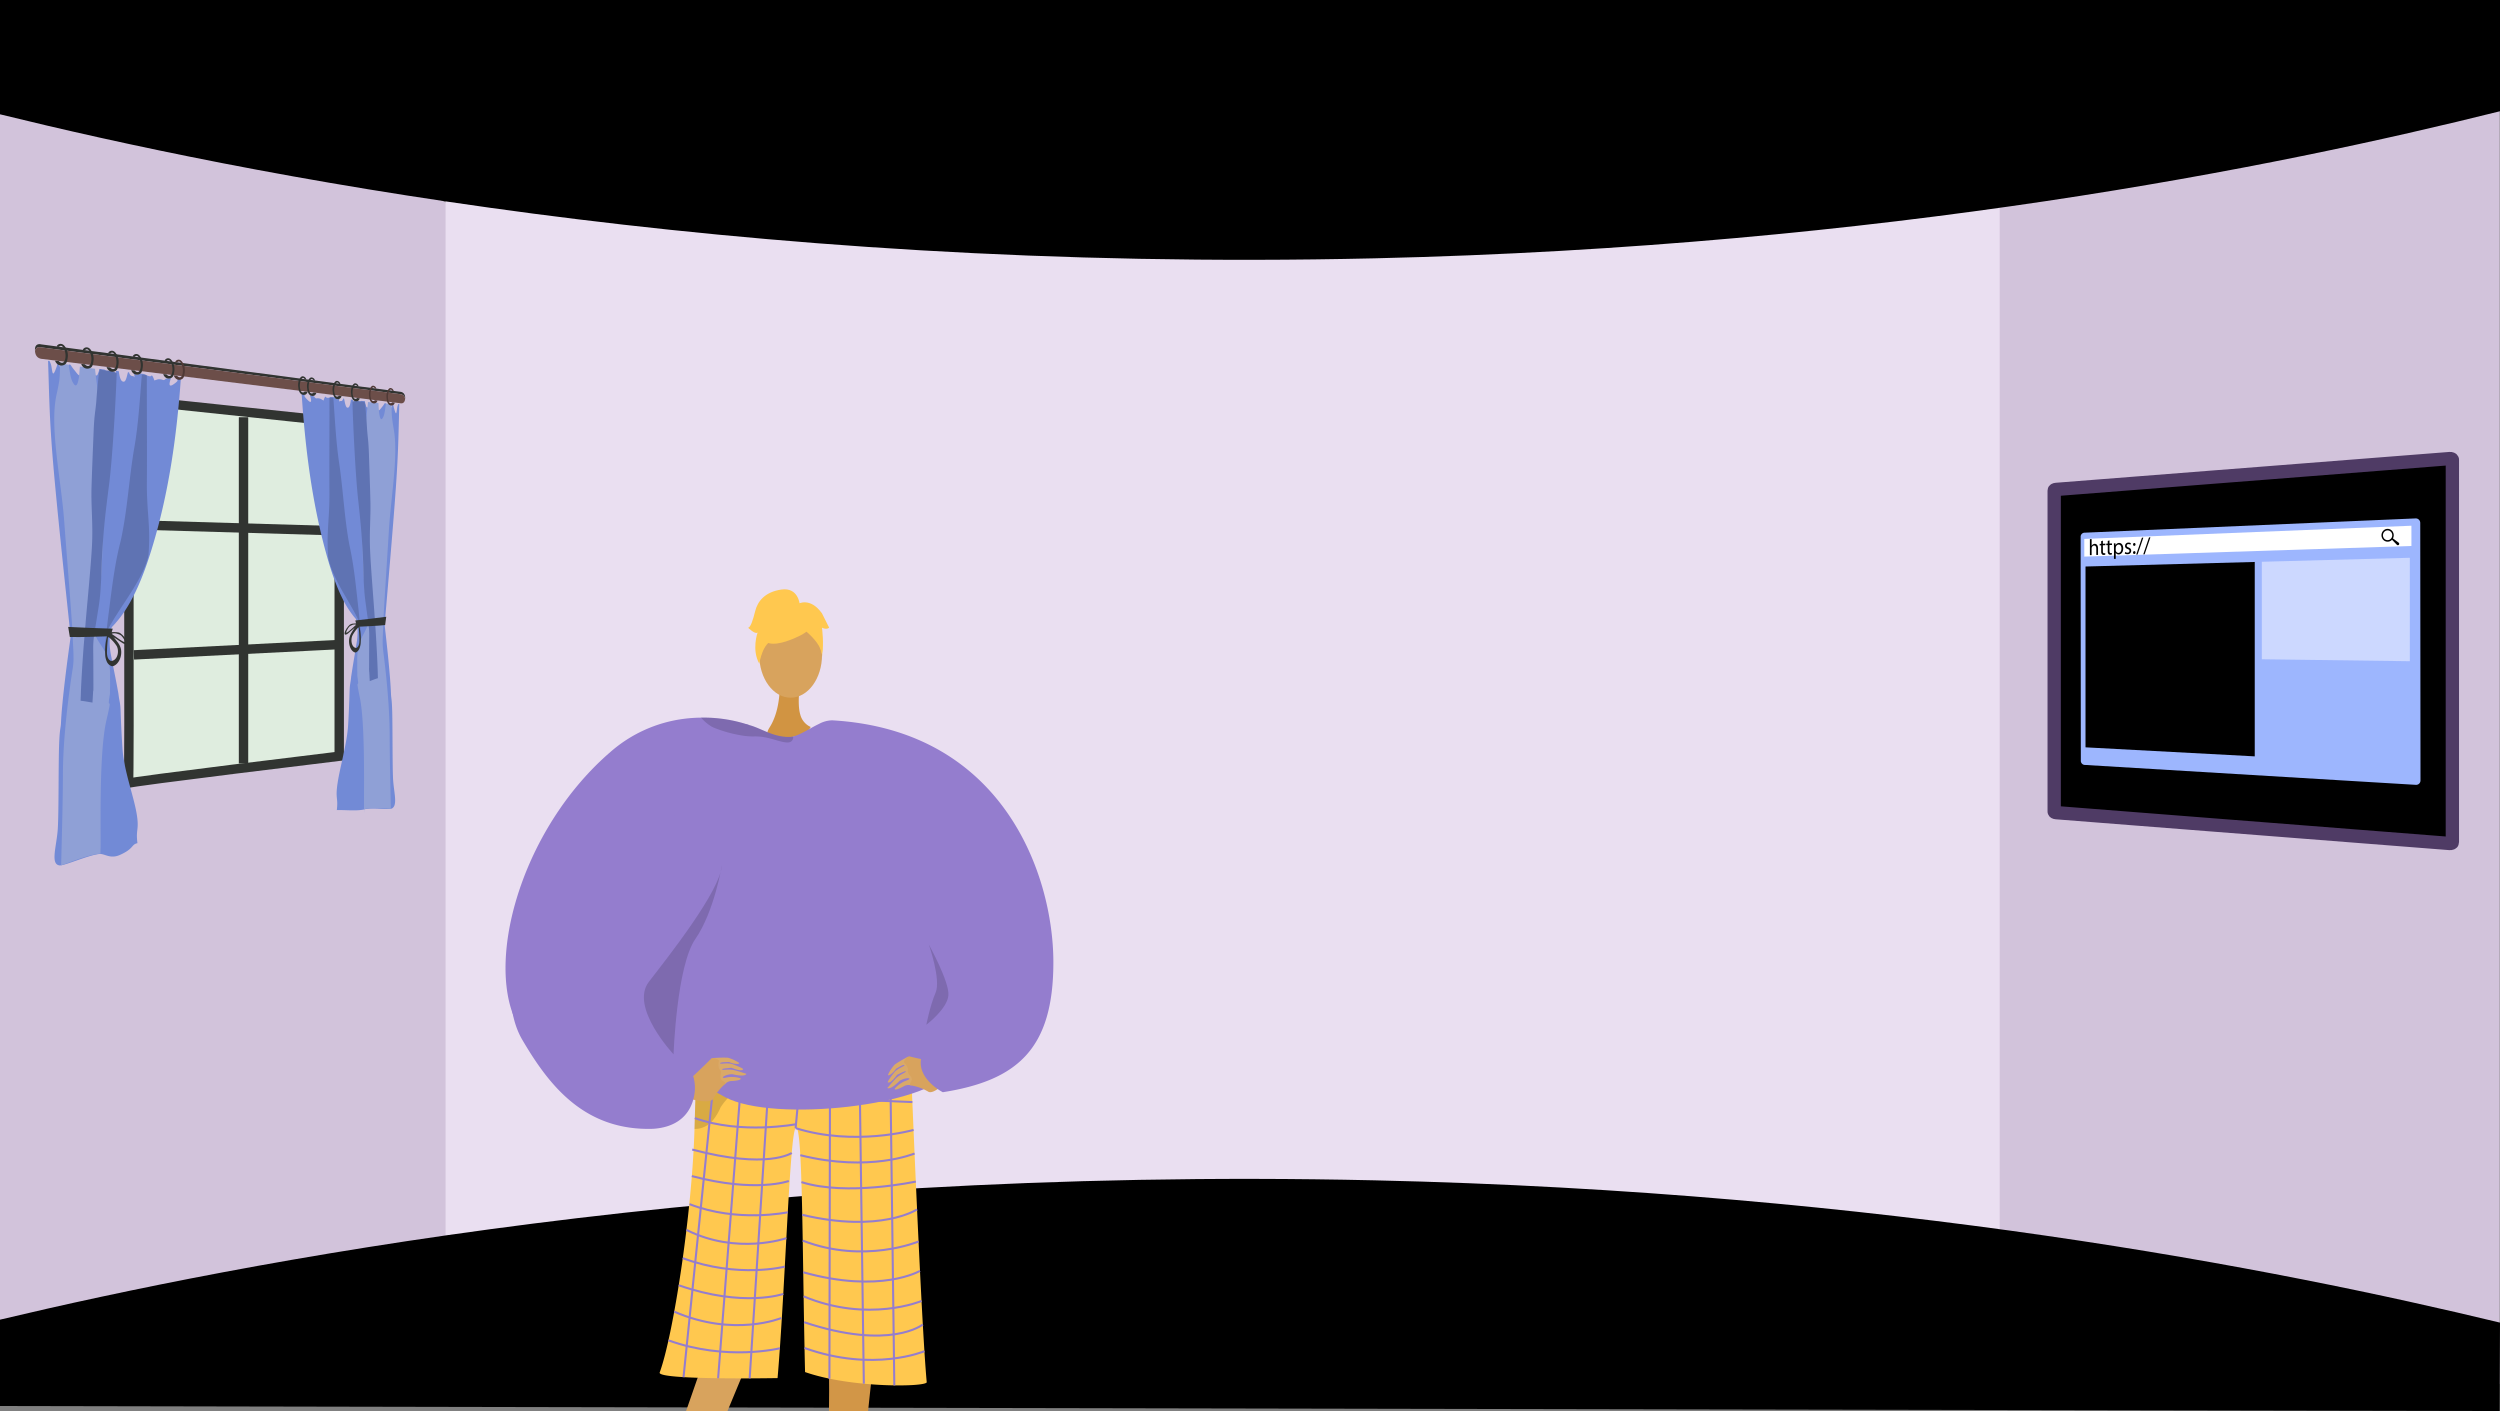<svg xmlns="http://www.w3.org/2000/svg" xmlns:xlink="http://www.w3.org/1999/xlink" width="1366" height="771" viewBox="0 0 1366 771"><rect x="0" y="0" width="1366" height="771" fill="#808080" stroke="none"/><defs><style>.a,.f,.v{fill:none;}.b{fill:#d2c3db;}.c{fill:#eadff1;}.d,.m{fill:#000;}.e{fill:#dfeddf;}.f{stroke:#313431;stroke-width:5.136px;}.f,.m,.v{stroke-miterlimit:10;}.g{fill:#728ad6;}.h{fill:#5f73b3;}.i{fill:#8fa0d6;}.j{fill:#313431;}.k{fill:#6c4e49;}.l{fill:#4f3936;}.m{stroke:#4f3b65;stroke-width:7.279px;}.n{clip-path:url(#a);}.o{fill:#d19442;}.p{fill:#d29647;}.q{fill:#d8a35d;}.r{fill:#62548a;}.s{fill:#ffc84f;}.t{opacity:0.3;}.u{opacity:0.5;}.v{stroke:#947dce;stroke-width:1.131px;}.w{fill:#947dce;}.x{fill:#daa968;}.y{opacity:0.15;}.z{fill:#9db6fe;}.aa{fill:#ccd8ff;}</style><clipPath id="a"><rect class="a" width="477.338" height="498.794" transform="translate(3570.675 771) rotate(-180)"/></clipPath></defs><g transform="translate(-2893.814)"><path class="b" d="M2893.814,9.537V768l242.228-67.586,32.991-6.263L3167.4,136.059l-30.118-25.56Z"/><path class="b" d="M3943.518,125.471l16.051,556.371,300.044,74.4V6.188L3960.769,99.758Z"/><path class="c" d="M3561.836,89.071h424.608V706.455H3137.279V89.071Z"/><path class="d" d="M4259.814,60.78c-121.657,30.38-335.7,73.888-615,80.372-352.972,8.194-622.429-47.1-751-78.7V0h1366Z"/><path class="d" d="M4259.814,722.684c-121.657-29.39-335.7-71.481-615-77.753-352.972-7.928-622.429,45.568-751,76.133v47.19L4259.614,771Z"/><path class="e" d="M2967.594,218.762l111.571,11.758V413.2s-115.9,14.027-115.182,14.79,0-205.724,0-205.724l.95-3.78Z"/><path class="f" d="M2967.594,218.762l111.571,11.758V413.2s-115.9,14.027-115.182,14.79,0-205.724,0-205.724l.95-3.78Z"/><line class="f" y2="189.205" transform="translate(3026.876 227.977)"/><line class="f" x1="110.049" y2="5.538" transform="translate(2966.955 352.293)"/><line class="f" x1="110.049" y1="3.213" transform="translate(2966.955 286.777)"/><path class="g" d="M2990.4,207.536s1.812.039-1.886,2.523c-3.731,2.5-1.251-3.388-1.251-3.388l-2.769.158s-.89,1.2-1.747.736a5.946,5.946,0,0,0-2.6-.313l-2,.621s-1.049-3.508-1.688-2.529c-.526.8-2.667-.371-4.3-1.047l-2.06-.221c-.873.428-1.425,1.425-2.332.387-1.232-1.409-.039,2.505-.617,1.511s-1.971.274-2.786-2.365c-.017-.058-.035-.11-.052-.158l-.549-.06c-.473,1.2-.963,5.052-2.273,5.158-1.715.139-2.317-2.506-2.77-5.719l-1.519-.173a9.086,9.086,0,0,0-.113,2.709c.355,2.761-3.1,2.313-3.1,2.313s-.1-2.918-.62-3.64a18.253,18.253,0,0,0-2.52-2.136q-1.334-.163-2.672-.335c-.142.512-.3,1.139-.54,1.783-.734,1.95-.475,2.031-2.755,1.562s-1.728,1.569-2.134-.252c-.371-1.665-.337-1.823-.834-3.925-.5-.068-.993-.139-1.49-.21a33.645,33.645,0,0,1-1.334,3.146c-1.623,3.214-2.818.717-4.8-1.631a29.82,29.82,0,0,1-1.951-2.737l-.9-.148c-.036.057-.073.121-.112.2-.719,1.391-1.788,3.811-3.56,2.525-1.41-1.023-1.855-3.184-2.151-3.719l-.216-.038h0a27.986,27.986,0,0,1-1.548,4.665c-1.4,3.049-1.4.127-2.039-3.018a9.4,9.4,0,0,0-.964-2.5l-.771-.148c.694,21.555.776,32.583,2.844,56.79,2.059,24.1,6.121,62.122,8.862,87.9.546,5.14.731,1.86.53,6.36-.013.29-.019.507-.019.665-.046.323-.1.675-.151,1.065-1.4,10.013-4.481,32.829-5.02,45.313-.107,2.626-.71,2.912-1.017,11.764-.392,11.284-.147,36.022-.7,45.612s-4.281,19.626.955,20.275c2.487.309,16.1-5.779,21.87-6.252,2.825-.232,5.757,2.874,11.035.544,7.509-3.315,6.309-5.49,9.167-6.323.281-.081.3-.168.3-.2a.794.794,0,0,0,.206.2c-1.1-8.009,1.152-7.094-.536-16.68-1.694-9.622-6.814-23.175-7.641-34.793-.487-6.845-.854-15.079-1.053-20.914-.167-4.873-.667-5.023-1.124-8.911-.113-.965-.3-1.728-.458-2.646-.76-4.293-1.661-8.639-2.486-12.841-.2-1.005-.406-2.078-.557-2.876-.3-1.6-.7-3.52-.91-4.849a35.327,35.327,0,0,1-.4-7.732c.019-.406.056-.591.086-.94s.076-.661.116-.982c.019-.157.047-.321.065-.442.035-.237.1-.614.133-.794a18.84,18.84,0,0,1,.464-1.907c.16-.513.171-.515.323-.919.571-.552,1.134-1.212,1.686-1.794.218-.23.445-.532.7-.825,9.234-10.578,15.158-26.367,19.292-39.786,9.428-30.609,13.741-61.837,16.009-93.585l-.366-.045Z"/><path class="h" d="M2975.167,299.653c-.191,3.669-.164,4.176-1.168,7.215-3.26,9.872-10.991,20.277-16.432,28.969-.2.318-.479.718-.634.967-1.3,2.083-2.75,4.545-3.838,6.542a5.9,5.9,0,0,0-.665,1.508,12.469,12.469,0,0,0-.393,2.854c-.034.4-.042.795-.045,1.306-.013,2.436.208,4.995.25,7.466v.019c.021,1.87.294,4.1.437,5.849.167,2.052.291,3.666.307,5.642,0,.018,0,.033,0,.046-.015.452,0,.776-.043,1.25-.24,2.782-.571,5.711-.881,8.481-.069.612-.173,1.545-.222,1.966-.233,2.022-.432,3.7-.664,5.622-.078-1.793-.208-3.811-.279-5.471s-.042.057-.12-2.352-.619-8.588-.587-11.827.4-5.132.646-8.764c.147-2.161.616-6.538.878-9.28.12-1.25.281-2.873.462-4.272.3-2.354.385-3.514.735-6.162,1.765-13.355,3.236-27.4,6.516-40.362l.035-.145c.2-.835.258-.99.462-1.934,3.575-16.53,4.428-33.783,7.311-50.354,2.256-12.969,2.993-26.566,4.1-39.775.906.319,1.829-.336,2.72.623-.034,17.493.164,41.946.018,57.958C2973.93,278.908,2975.877,286.086,2975.167,299.653Z"/><path class="i" d="M2953.877,377.65a9.3,9.3,0,0,1-.014,1.773c-1.967,11.038,1.956-2.352-1.876,14.052-3.865,16.543-3.159,53.773-3.186,69.472.129,8.533-.188-6.213-.092,3.456-7.057.839-14.283,3.878-21.476,6.453.383-17.122.9-32.274.964-50.272s2.553-39.3,5.416-57.792c.83-5.356.039-11.441-.052-16.758-.018-1.1-.221-4.318-.325-5.859-1.115-16.6-3.279-42.856-4.353-57.514-1.658-22.647-8.055-51.134-4.225-68.775,2.036-9.38,1.7-8.679,2.055-17.645,1.451,1.029,3.082.575,4.593,1.111.511,2.565.918,6.815,1.977,8.989,2.146,4.4,3.02,1.467,3.57-1.663.235-1.341.457-4.7.595-6.379,2.773.349,5.525.827,8.263,1.21.629,5.521,1.475,11.054,1.793,16.563,0,0-.011.021-.011.029.45,12.565.714,25.7-.05,37.891-.765,12.216,1.978,18.3,2.353,31.872s-.769,37.288-3.976,51.571a19.017,19.017,0,0,0-.418,3.611,12.018,12.018,0,0,0,.747,4.582,1.086,1.086,0,0,0,.07.165c1.612,3.368,3.905,6.028,5.574,9.375a12.347,12.347,0,0,1,.523,1.247,22.8,22.8,0,0,1,1.011,3.452,34.865,34.865,0,0,1,.629,5.862c0,.056.007.158,0,.2a.49.49,0,0,0,0,.051C2953.885,371.3,2954.076,374.227,2953.877,377.65Z"/><path class="h" d="M2948.339,201.778c3.06,1.137,6.373.155,9.233,2.2-.59,16.939-2.362,46.974-4.208,61.246-2.167,16.758-2.716,22.255-3.562,34.659-.848,12.428-.334,21.073-2.213,32.5-.735,4.468-1.058,6.759-1.73,10.652-.385,2.231-.411,2.682-.7,4.63-.012.08-.011.11-.018.16a49.221,49.221,0,0,0-.4,6.729c.085,5.656.1,16.081.114,20.287s-.164,1.907-.2,3.637a13.517,13.517,0,0,1-.081,1.419c-.051,1.231-.175,2.685-.23,4-2.15-.345-4.309-.809-6.488-1.006.045-1.858.033-.8.1-3.061s-.112,4.318.057-1.482,1.263-23.018,1.867-29.429.087-1.331.48-6.108-.516,6.842.241-2.674c.757-9.5,2.947-31.127,3.5-42.649s-.579-20.847-.282-31.087.85-23.217,1.2-31.738,1.111-10.784,1.485-16.32.865-9.55,1.172-12.925S2948.066,204.233,2948.339,201.778Z"/><path class="j" d="M2931.069,342.543c8.25.471,16.373.693,24.347.965-.452,1.365-.842,2.757-1.247,4.144-7.274.121-14.7.57-22.2.41Q2931.521,345.3,2931.069,342.543Z"/><path class="j" d="M2959.8,354.247c-.651-2.423-2.288-3.992-3.609-5.782a8.093,8.093,0,0,0-1.8-1.564,2.022,2.022,0,0,0-.237-.13,1.364,1.364,0,0,0-.2-.1,2.015,2.015,0,0,0-1.419-.11c-.123.495-.15.569-.281,1.175-.069.317-.164.7-.277,1.309a34.236,34.236,0,0,0-.64,9.361,10,10,0,0,0,1,3.434,3.58,3.58,0,0,0,.346.547,4.11,4.11,0,0,0,.726.794c.636.467,1.451,1.027,2.188.793C2958.983,362.9,2960.784,357.9,2959.8,354.247Zm-4.749,6.854a1.162,1.162,0,0,1-.964-.155c-1.42-.775-1.781-2.638-1.846-4.45v-.016c.053-2.763.271-5.463.574-8.24.505.045.424-.181,1.006.421a20.541,20.541,0,0,1,3.728,4.278C2959.022,355.511,2958.258,360.349,2955.052,361.1Z"/><path class="j" d="M2959.544,345.969c-1.038-.7-3.377-.629-4.693-.573-.256.012-.5.019-.682.032s-.194.009-.343.027c.063.231.137.553.19.765s.09.365.135.544.087.353.125.507.055.237.1.378c.563.263,1.282.539,1.788.791s-.032-.094.677.324,3.222,2.141,3.965,2.627,2.62,1.269,2.5-.357S2961.028,346.968,2959.544,345.969Zm2.043,4.813c-1.754-.648-4.9-3.293-6.746-4.444,1.4-.845,4.415.252,5.139.891S2963.335,351.427,2961.587,350.782Z"/><path class="j" d="M3115.191,217.691q-.01.227-.036.426a2.783,2.783,0,0,0-2.521-2.722L2916.273,189.8s-2.891-.836-3.329,2.092c-.026-.276-.038-.566-.038-.878.014-3.837,3.386-2.855,3.386-2.855l196.354,25.932S3115.352,214.208,3115.191,217.691Z"/><path class="k" d="M3115.155,218.117c-.351,2.985-2.792,2.19-2.792,2.19L2916.292,196.05c-1.287-.264-3.076-1.049-3.348-4.153v0c.438-2.928,3.329-2.092,3.329-2.092L3112.634,215.4A2.783,2.783,0,0,1,3115.155,218.117Z"/><path class="j" d="M2925.983,189.541a1.434,1.434,0,0,1,1.2-.606c1.078.138,1.773,2.052,1.953,2.548,1.036,2.851.365,6.524-1.181,6.742-.334.048-1.007.125-2.048-.948-.7-.025-1.316-.156-2.013-.181a3.964,3.964,0,0,0,1.5,2.028,3.515,3.515,0,0,0,3.992-.031c.91-.679,1.082-1.7,1.318-3.09a8.147,8.147,0,0,0-.5-5.08c-.357-.76-1.241-2.66-2.768-2.974-1.588-.326-2.684.925-2.563,1.386C2924.939,189.583,2925.479,189.452,2925.983,189.541Z"/><path class="j" d="M2940.216,191.419a1.384,1.384,0,0,1,1.164-.6c1.046.134,1.72,2.017,1.9,2.5,1,2.806.353,6.425-1.146,6.643-.324.047-.977.124-1.986-.93-.674-.024-1.277-.152-1.952-.175a3.894,3.894,0,0,0,1.456,1.994,3.364,3.364,0,0,0,3.871-.038c.883-.67,1.05-1.674,1.279-3.045a8.141,8.141,0,0,0-.487-5c-.346-.748-1.2-2.617-2.685-2.923-1.54-.318-2.6.916-2.485,1.369C2939.2,191.462,2939.727,191.332,2940.216,191.419Z"/><path class="j" d="M2954.021,193.241a1.347,1.347,0,0,1,1.13-.593c1.015.13,1.669,1.984,1.838,2.464.975,2.763.343,6.328-1.112,6.546-.314.047-.947.124-1.927-.913-.653-.022-1.238-.146-1.894-.169a3.834,3.834,0,0,0,1.413,1.962,3.225,3.225,0,0,0,3.756-.044c.857-.662,1.019-1.651,1.241-3a8.121,8.121,0,0,0-.472-4.926c-.336-.737-1.168-2.576-2.6-2.875-1.495-.31-2.525.908-2.411,1.354C2953.039,193.286,2953.547,193.156,2954.021,193.241Z"/><path class="j" d="M2967.418,195.009a1.3,1.3,0,0,1,1.1-.586c.985.126,1.62,1.951,1.784,2.424.946,2.72.334,6.234-1.079,6.451-.3.047-.92.124-1.87-.9-.635-.021-1.2-.143-1.839-.163a3.768,3.768,0,0,0,1.372,1.93,3.1,3.1,0,0,0,3.646-.051c.831-.653.989-1.628,1.2-2.96a8.111,8.111,0,0,0-.458-4.852c-.326-.726-1.134-2.536-2.529-2.827-1.451-.3-2.451.9-2.34,1.338C2966.465,195.055,2966.958,194.926,2967.418,195.009Z"/><path class="j" d="M2984.836,197.307a1.246,1.246,0,0,1,1.054-.577c.947.121,1.557,1.909,1.715,2.373.91,2.664.321,6.112-1.037,6.328-.294.046-.885.123-1.8-.874-.611-.019-1.156-.137-1.768-.156a3.683,3.683,0,0,0,1.319,1.89,2.928,2.928,0,0,0,3.5-.058c.8-.643.951-1.6,1.158-2.906a8.088,8.088,0,0,0-.441-4.757c-.313-.71-1.09-2.484-2.431-2.766-1.4-.293-2.356.888-2.25,1.319C2983.919,197.355,2984.393,197.227,2984.836,197.307Z"/><path class="l" d="M2990.577,198.065a1.236,1.236,0,0,1,1.041-.575c.935.12,1.537,1.9,1.693,2.356.9,2.647.317,6.072-1.024,6.288-.29.046-.873.123-1.775-.867-.6-.018-1.14-.135-1.744-.153a3.66,3.66,0,0,0,1.3,1.876,2.875,2.875,0,0,0,3.46-.06c.789-.64.939-1.59,1.143-2.888a8.093,8.093,0,0,0-.435-4.726c-.309-.705-1.076-2.466-2.4-2.745-1.376-.29-2.325.884-2.22,1.312C2989.673,198.113,2990.141,197.986,2990.577,198.065Z"/><path class="g" d="M3060.5,216.022s-1.538-.353,1.588,2.711c3.1,3.04,1.045-2.836,1.045-2.836l2.295.728s.732,1.278,1.434,1.031a4.423,4.423,0,0,1,2.116.253l1.613.965s.839-2.922,1.348-1.917c.418.825,2.11.216,3.394-.049l1.6.223c.675.552,1.1,1.536,1.8.808.943-.986.03,2.2.473,1.444s1.5.623,2.118-1.514c.013-.046.027-.088.04-.126l.414.056c.356,1.131.725,4.569,1.706,4.907,1.276.438,1.722-1.725,2.057-4.4l1.119.147a9.278,9.278,0,0,1,.082,2.342c-.26,2.3,2.261,2.551,2.261,2.551a10.226,10.226,0,0,1,.448-2.981,9.5,9.5,0,0,1,1.811-1.333q.953.115,1.9.225c.1.456.21,1.013.381,1.6.518,1.772.335,1.793,1.934,1.813s1.2,1.619,1.483.175c.257-1.317.234-1.455.577-3.11l1.025.1c.228.774.516,1.79.912,2.843,1.1,2.936,1.912,1.09,3.246-.483a17.432,17.432,0,0,0,1.3-1.885l.6.042c.024.053.049.112.074.18.476,1.259,1.179,3.41,2.34,2.676.917-.579,1.206-2.241,1.4-2.619l.139.008h0a31.94,31.94,0,0,0,1,4.014c.9,2.676.9.34,1.305-2.064a6.889,6.889,0,0,1,.614-1.826l.489.018c-.44,17.057-.492,25.835-1.812,44.944-1.323,19.176-3.966,49.745-5.773,70.749-.363,4.214-.486,1.55-.352,5.208.008.235.012.412.013.54.03.261.063.545.1.859.925,8.054,2.948,26.252,3.3,36.265.069,2.105.461,2.255.66,9.342.254,9.021.095,28.976.451,36.576s2.745,14.731-.619,16.541c-1.622.872-10.785-.665-14.82.43s-10.556.331-14.9.43c-.216.005-.231-.066-.228-.091a1.122,1.122,0,0,1-.159.233c.847-7.315-.889-5.927.413-14.772,1.3-8.816,5.165-21.661,5.781-31.847.363-5.986.635-13.137.783-18.191.124-4.217.494-4.409.831-7.806.084-.842.219-1.519.339-2.325.558-3.764,1.219-7.577,1.822-11.245.143-.876.3-1.81.405-2.5.219-1.39.507-3.057.661-4.2a35.676,35.676,0,0,0,.291-6.608c-.013-.344-.041-.5-.062-.794s-.055-.558-.084-.829c-.014-.133-.034-.27-.047-.372-.025-.2-.074-.517-.1-.669-.075-.5-.241-1.243-.337-1.6-.116-.429-.124-.43-.235-.767-.415-.442-.827-.977-1.231-1.447-.159-.186-.326-.434-.513-.672-6.912-8.79-11.489-22.573-14.751-34.542-7.662-28.108-11.273-57.192-13.2-86.87l.311.037Z"/><path class="h" d="M3072.954,301.112a19.842,19.842,0,0,0,.922,6.432c2.55,8.736,8.456,17.7,12.5,25.016.146.264.351.6.465.8.948,1.724,2,3.755,2.792,5.4a5.088,5.088,0,0,1,.479,1.244,11.945,11.945,0,0,1,.283,2.4c.025.334.03.672.032,1.105.01,2.063-.149,4.248-.179,6.346v.014c-.015,1.59-.212,3.5-.315,5-.12,1.756-.21,3.138-.221,4.818,0,.015,0,.028,0,.039.011.382,0,.658.031,1.057.174,2.338.412,4.789.635,7.1.049.511.124,1.29.159,1.641.167,1.686.31,3.083.476,4.681.056-1.526.149-3.25.2-4.662s.03.043.086-2,.442-7.321.419-10.053-.284-4.3-.461-7.352c-.106-1.817-.442-5.489-.63-7.795-.086-1.052-.2-2.419-.331-3.6-.219-1.981-.278-2.962-.53-5.194-1.277-11.307-2.349-23.282-4.762-34.459-.011-.049-.014-.071-.026-.125-.15-.725-.191-.86-.342-1.679-2.673-14.464-3.318-29.518-5.51-44.286-1.734-11.683-2.3-23.764-3.165-35.614-.707.1-1.429-.669-2.13,0,.027,15.529-.129,37.2-.014,51.432C3073.931,282.738,3072.392,289.007,3072.954,301.112Z"/><path class="i" d="M3089.069,367.989a9.228,9.228,0,0,0,.01,1.508c1.418,9.127-1.422-1.782,1.353,11.694,2.755,13.38,2.255,44.852,2.274,58.067s.134-5.279.065,2.886c4.933-1.121,9.843-.452,14.593-.168-.25-13.732-.59-25.864-.629-40.4s-1.677-31.492-3.578-46.279c-.555-4.315-.026-9.347.035-13.7.012-.9.148-3.539.217-4.8.742-13.577,2.172-34.921,2.877-46.765,1.083-18.2,5.2-40.407,2.747-55.039-1.318-7.868-1.1-7.247-1.33-14.535-.947.572-2.015-.088-3.013.076-.338,2-.608,5.387-1.313,6.982-1.436,3.25-2.025.7-2.4-1.969-.16-1.144-.31-3.951-.4-5.354-1.889-.221-3.785-.334-5.693-.525-.441,4.509-1.036,9-1.26,13.575a.142.142,0,0,1,.007.027c-.318,10.491-.5,21.5.036,31.831.539,10.317-1.4,15.238-1.668,26.668s.547,31.449,2.809,43.339a18.642,18.642,0,0,1,.293,3,12.237,12.237,0,0,1-.524,3.876,1.132,1.132,0,0,1-.049.143c-1.136,2.926-2.763,5.322-3.957,8.275-.12.3-.25.679-.376,1.1a23.722,23.722,0,0,0-.728,3.014,35.774,35.774,0,0,0-.455,5.042c0,.048,0,.135,0,.168a.368.368,0,0,1,0,.044C3089.063,362.588,3088.925,365.1,3089.069,367.989Z"/><path class="h" d="M3093.034,219.4c-2.18.382-4.57-1.086-6.661.112.433,14.618,1.728,40.53,3.067,52.86,1.559,14.36,1.951,19.036,2.555,29.54.6,10.488.237,17.778,1.569,27.351.517,3.723.745,5.631,1.216,8.861.27,1.847.288,2.222.492,3.834.009.067.008.092.013.133a48.429,48.429,0,0,1,.279,5.6c-.06,4.732-.07,13.442-.08,16.958a17.34,17.34,0,0,0,.139,3.017c.024,1.441.02.153.056,1.176s.122,2.221.161,3.316c1.491-.541,2.976-1.177,4.461-1.59-.03-1.526-.022-.654-.064-2.512s.075,3.546-.039-1.214-.861-18.884-1.274-24.145-.059-1.1-.328-5.03.354,5.634-.166-2.2-2.034-25.8-2.419-35.421.4-17.356.2-25.912-.593-19.456-.835-26.618-.778-9.179-1.04-13.876-.609-8.157-.826-11.047S3093.227,221.515,3093.034,219.4Z"/><path class="j" d="M3104.848,336.994c-5.543.784-11.181,1.378-16.9,2.027.329,1.14.612,2.3.907,3.461,5.2-.332,10.345-.392,15.4-.951C3104.451,340.018,3104.646,338.5,3104.848,336.994Z"/><path class="j" d="M3087.82,356.509c.536.134,1.127-.415,1.588-.868a4.06,4.06,0,0,0,.523-.738,3.716,3.716,0,0,0,.25-.494,10.442,10.442,0,0,0,.716-2.991,33.6,33.6,0,0,0-.459-7.884c-.082-.513-.15-.828-.2-1.093-.095-.506-.114-.567-.2-.98a1.293,1.293,0,0,0-1.024.177.866.866,0,0,0-.144.093,1.46,1.46,0,0,0-.172.125,7.091,7.091,0,0,0-1.311,1.444c-.968,1.618-2.175,3.075-2.658,5.207C3084,351.735,3085.333,355.888,3087.82,356.509Zm-1.43-9.289a19.317,19.317,0,0,1,2.719-3.9c.42-.548.362-.351.726-.421.219,2.338.375,4.615.414,6.953v.014c-.047,1.542-.307,3.151-1.333,3.928a.789.789,0,0,1-.7.212C3085.869,353.633,3085.3,349.537,3086.39,347.22Z"/><path class="j" d="M3082.115,345.979c-.094,1.42,1.315.606,1.868.137s2.411-2.117,2.93-2.52.125-.072.495-.319.894-.526,1.3-.785c.03-.123.041-.2.069-.328s.059-.285.092-.439.059-.287.1-.471.092-.462.138-.662c-.108-.007-.118,0-.249,0s-.308.006-.495.012c-.959.026-2.677.1-3.444.761C3083.815,342.313,3082.209,344.559,3082.115,345.979Zm2.48-3.506c.536-.594,2.755-1.711,3.774-1.071-1.344,1.094-3.666,3.565-4.972,4.242S3084.058,343.068,3084.595,342.473Z"/><path class="l" d="M3108.176,213.583c-.159-.278-.436-.672-.78-.719-.7-.1-1.159,1.317-1.277,1.684-.68,2.116-.239,5.218.774,5.674.218.1.656.281,1.332-.4.449.1.85.111,1.3.215a2.29,2.29,0,0,1-.968,1.362,2.139,2.139,0,0,1-2.6-.735,5.012,5.012,0,0,1-.867-2.748,7.6,7.6,0,0,1,.33-4.03c.235-.548.816-1.915,1.814-1.87a1.94,1.94,0,0,1,1.662,1.611C3108.851,213.817,3108.5,213.608,3108.176,213.583Z"/><path class="l" d="M3098.691,212.332c-.163-.283-.446-.681-.8-.73-.721-.1-1.187,1.331-1.309,1.7-.7,2.142-.245,5.284.794,5.747.223.1.672.285,1.365-.4.461.107.872.114,1.332.22a2.317,2.317,0,0,1-.992,1.377,2.213,2.213,0,0,1-2.668-.748,5.035,5.035,0,0,1-.889-2.784,7.6,7.6,0,0,1,.339-4.08c.24-.555.836-1.938,1.86-1.891a1.979,1.979,0,0,1,1.7,1.634C3099.384,212.57,3099.026,212.358,3098.691,212.332Z"/><path class="j" d="M3088.965,211.048c-.168-.286-.459-.69-.821-.741-.74-.1-1.218,1.347-1.343,1.723-.716,2.168-.252,5.351.814,5.822.229.1.69.29,1.4-.4.473.108.894.116,1.366.224a2.338,2.338,0,0,1-1.018,1.393,2.288,2.288,0,0,1-2.736-.762,5.064,5.064,0,0,1-.913-2.82,7.6,7.6,0,0,1,.348-4.132c.247-.562.858-1.962,1.908-1.912a2.021,2.021,0,0,1,1.748,1.658C3089.675,211.29,3089.308,211.075,3088.965,211.048Z"/><path class="j" d="M3078.986,209.731c-.171-.29-.47-.7-.842-.751-.759-.106-1.25,1.362-1.378,1.742-.734,2.2-.258,5.421.835,5.9.235.1.708.295,1.438-.4.485.11.917.119,1.4.229a2.091,2.091,0,0,1-3.851.633,5.084,5.084,0,0,1-.937-2.858,7.6,7.6,0,0,1,.357-4.185c.253-.569.88-1.986,1.958-1.934a2.065,2.065,0,0,1,1.793,1.683C3079.715,209.978,3079.338,209.759,3078.986,209.731Z"/><path class="j" d="M3065.143,207.9c-.178-.3-.487-.714-.873-.768-.786-.108-1.295,1.384-1.427,1.771-.761,2.232-.267,5.516.865,6,.244.106.734.3,1.489-.409.5.113.951.123,1.452.236a2.4,2.4,0,0,1-1.082,1.433,2.485,2.485,0,0,1-2.908-.8,5.134,5.134,0,0,1-.97-2.911,7.606,7.606,0,0,1,.37-4.259c.262-.578.911-2.019,2.028-1.963a2.127,2.127,0,0,1,1.857,1.717C3065.9,208.157,3065.507,207.934,3065.143,207.9Z"/><path class="j" d="M3060.345,207.272c-.179-.3-.492-.719-.882-.773-.8-.11-1.311,1.391-1.445,1.78-.77,2.245-.271,5.549.876,6.043.246.106.742.3,1.507-.411.508.114.962.124,1.469.239a2.419,2.419,0,0,1-1.1,1.44,2.524,2.524,0,0,1-2.943-.8,5.143,5.143,0,0,1-.982-2.93,7.61,7.61,0,0,1,.374-4.285c.266-.581.923-2.03,2.053-1.973a2.149,2.149,0,0,1,1.88,1.729C3061.109,207.526,3060.714,207.3,3060.345,207.272Z"/><path class="m" d="M4016.225,268.024v175.4c0,.3.443.557,1.045.6l87.017,6.823,27.627,2.156,100.442,7.875c.752.059,1.433-.228,1.433-.6V251.17c0-.376-.681-.663-1.433-.6l-100.442,7.875-27.627,2.156-87.017,6.823C4016.668,267.467,4016.225,267.723,4016.225,268.024Z"/><g class="n"><path class="o" d="M3319.777,372.5s1.132,14.628-5.494,25.026c-4.452,6.986,4.242,6.444,13.746,4.937,7.3-1.157,8.721-5.26,8.721-5.26a10.151,10.151,0,0,1-5.637-6.678c-1.516-4.882-.723-13.478.053-18.025C3332.781,363.03,3319.777,372.5,3319.777,372.5Z"/><path class="p" d="M3371.538,739.663s-16.522,144.6-10.6,147.195c10.63,4.727,52.311,20.3,6.133,16.246-23.775,1.024-21.941-4.253-22.235-8.755-.24-3.679,2.681-133.293,1.879-143.39-.18-2.261-.289-3.628-.289-3.628Z"/><path class="q" d="M3235.151,866.583c3.08.359,10.129,3.286,13.893,5.618,12.2-28.634,56.779-136.149,56.779-136.149l-19.558-15.607S3247.661,831.734,3235.151,866.583Z"/><path class="r" d="M3233.692,866.862c.934-1.891,17.365,5.194,17.818,7.543.224,1.159,21.18,23.365,18.451,26.9-1.432,3.775-9.043,2.135-16.872.672a21.539,21.539,0,0,1-8.616-3.7c-9.231-6.646-17.589-11.906-18.85-15.033C3224.522,880.52,3231.856,870.58,3233.692,866.862Z"/><path class="r" d="M3344.224,881.676c-.241-2.1,17.525.863,19.179,2.591s27.462,9.225,26.724,18.021-41.716,1.168-44.648.91S3344.7,885.795,3344.224,881.676Z"/><path class="s" d="M3391.583,583.914a9.176,9.176,0,0,1-5.389,1.964c-12.215-.77-64.962-4.227-93.4-8.235-10.032-1.414-17.038-2.9-18.169-4.358,0,0,0,.041,0,.117-.056,1.581-.645,19.687-1.333,43.426-1.358,46.864-11.712,113.288-19.025,133.1-1.578,4.277,64.414,3.063,64.414,3.063,4.168-48.134,6.6-133.041,9.86-136.585,3.971-4.312,3.638,70.521,5.161,133.29,25.357,8.906,66.735,8.2,66.481,5.5C3397.16,723.186,3391.583,583.914,3391.583,583.914Z"/><g class="t"><path d="M3342.718,582.748c.2,0,.4,0,.592,0C3343.31,582.748,3343.1,582.746,3342.718,582.748Z"/><path class="u" d="M3342.718,582.748c-15.8-.046-49.923-5.1-49.923-5.1-10.032-1.414-17.038-2.9-18.169-4.358,0,0,0,.041,0,.117-.056,1.581-.645,19.687-1.333,43.426a11.571,11.571,0,0,0,1.666-.054,12.881,12.881,0,0,0,8.795-5.215,28.631,28.631,0,0,0,3.789-6.478C3301.087,583.782,3337.652,582.784,3342.718,582.748Z"/></g><line class="v" x2="2.235" y2="175.15" transform="translate(3380.232 581.827)"/><line class="v" x2="2.36" y2="172.114" transform="translate(3363.451 583.938)"/><line class="v" x1="0.319" y2="170.691" transform="translate(3347.01 582.603)"/><line class="v" x1="3.26" y2="35.092" transform="translate(3328.541 581.318)"/><line class="v" x1="11.137" y2="173.255" transform="translate(3303.429 579.891)"/><line class="v" x1="13.553" y2="174.516" transform="translate(3286.191 578.555)"/><line class="v" x1="17.877" y2="175.166" transform="translate(3267.29 577.349)"/><path class="v" d="M3392.334,602.177s-93.95-3.328-118.311-9.793"/><path class="v" d="M3328.541,616.41c32.131,10.127,64.437,1,64.437,1"/><path class="v" d="M3329.078,614.224s-30.237,5.857-55.613-3.3"/><path class="v" d="M3393.533,630.275s-24.62,10.4-62.427.93"/><path class="v" d="M3394.21,645.6s-37.649,8.171-62.493.306"/><path class="v" d="M3394.9,660.829s-19.915,13.113-62.731,2.947"/><path class="v" d="M3395.719,678.347s-29.749,12.54-63.288-.467"/><path class="v" d="M3396.5,694.4s-21.383,12.665-63.792.77"/><path class="v" d="M3397.346,710.856s-29.082,12.265-64.432-2.515"/><path class="v" d="M3398.048,723.7s-17.755,14.456-64.9-1.253"/><path class="v" d="M3398.922,738.293s-27.753,11.809-65.511-1.748"/><path class="v" d="M3326.422,629.974s-13.189,9.172-54.381-1.856"/><path class="v" d="M3324.828,645.289s-17.992,6.643-52.99-2.676"/><path class="v" d="M3324.263,662.386s-27.416,5.843-53.694-4.444"/><path class="v" d="M3323.48,676.539s-26.96,9.407-54.6-4.519"/><path class="v" d="M3322.634,692.078s-25.475,6.638-55.753-4.615"/><path class="v" d="M3321.8,707s-21.643,7.635-57.129-4.729"/><path class="v" d="M3320.71,720.175s-25.832,10.717-58.5-3.477"/><path class="v" d="M3319.943,736.692s-28.971,7.22-60.881-4.332"/><path class="w" d="M3412.387,474.8c2,3.13,10.181,92.045,0,110.49-10.24,18.551-95.547,28.467-122.367,14.2-27.215-14.481-37.7-28.407-41.335-54.379-3.645-26.022,4.853-66.184,4.853-66.184l116.309-76.864Z"/><path class="x" d="M3389.948,577.429a67.809,67.809,0,0,0-7.133,4.147,21.172,21.172,0,0,0-3.665,5.386c-.68,1.439,2.138.129,4.289-3.024,2.091-1.146,4.036-2.435,4.514-1.965s-2.814,1.332-5.167,3.574c-2.3,2.956-4.515,5.855-3.723,5.913.772.056,1.658.088,4.93-4.192,2.313-1.059,4.564-2.322,4.748-1.833s-2.691,1.4-4.966,3.377c-3.185,3.266-3.927,4.457-5.1,5.6.636.711,2.768.068,6.676-3.839,2.109-1.311,5.255-1.818,5.362-1.161-.1.7-2.29,1.082-3.781,1.971a17.592,17.592,0,0,0-4.109,3.295c-.443.566.023,1.548,5.193-1.35a5.3,5.3,0,0,1,3.747-.234l2.68-7.341Z"/><path class="q" d="M3404.656,580.28s-12.6-2.594-13.727-3.058-3.9,2.851-3,3.47,2.169,2.932,2.015,3.687a2.9,2.9,0,0,0,.569,2.62c.764.886,1.885,2.022,1.4,3.343s-1.632,2.652-.148,2.756a26.58,26.58,0,0,1,9.22,3.376c3.171,1.983,11.071-6.632,11.071-6.632Z"/><path class="x" d="M3283.258,578.149a67.044,67.044,0,0,1,8.224-.225,20.8,20.8,0,0,1,5.906,2.662c1.321.868-1.758,1.238-5.22-.318-2.375.126-4.7.052-4.864.705s3.087-.348,6.251.324c3.492,1.306,6.872,2.613,6.226,3.08-.63.455-1.369.95-6.368-.975-2.519.316-5.092.426-5,.941s3.018-.224,5.979.261c4.4,1.106,5.649,1.731,7.245,2.088-.175.942-2.326,1.518-7.675.247-2.476-.006-5.422,1.221-5.174,1.838.442.542,2.512-.286,4.243-.313a17.4,17.4,0,0,1,5.205.643c.67.249.778,1.333-5.127,1.588a5.336,5.336,0,0,0-3.317,1.777l-6.074-4.849Z"/><path class="q" d="M3272.18,588.341s9.416-8.864,10.133-9.851,4.8.376,4.352,1.376-.337,3.646.183,4.208a2.894,2.894,0,0,1,.866,2.536c-.194,1.159-.565,2.719.534,3.588s2.76,1.4,1.548,2.274a27,27,0,0,0-6.125,7.744c-1.683,3.364-12.867.182-12.867.182Z"/><path class="w" d="M3179.185,568.117c14.426,24.607,33.742,49.881,71.475,48.666,11.328-.738,17.319-5.844,20.279-11.616a22.148,22.148,0,0,0,1.522-3.812c.05-.168.1-.337.146-.506a24.618,24.618,0,0,0,.621-2.964,21.63,21.63,0,0,0-.463-9.221l0-.017c-.054-.161-.108-.312-.167-.451-.021-.055-.046-.114-.075-.178-.187-.442-.479-1.075-.863-1.872-1.692-3.5-5.174-10.123-9.652-17.439-7.992-13.071-7.742-33.112-4.282-43.421.376-1.118,2.448-2.239,5.737-3.483.984-.371,2.077-.759,3.269-1.164,16.469-5.528,35.689-40.343,47.6-69.344,2.423-5.9,4.541-11.566,6.283-16.706a145.964,145.964,0,0,0,4.153-14.26c1.1-4.887,1.376-8.315.625-9.6a1,1,0,0,0-.967-.561,21.642,21.642,0,0,1-6.371-.851c-5.215-1.35-11.027-5.364-15.193-8.691l0,0c-3.381-2.7-5.666-4.95-5.666-4.95h-.017c-.2.008-2.092.089-5.24.493a110.405,110.405,0,0,0-11.437,2.125c-1.667.393-3.427.848-5.266,1.371-.792.223-1.6.464-2.414.712a121.324,121.324,0,0,0-62.7,44.269C3174.49,493.156,3164.592,543.206,3179.185,568.117Z"/><path class="y" d="M3210.119,524.4a2.073,2.073,0,0,1,.255.081C3210.265,524.449,3210.18,524.42,3210.119,524.4Z"/><path class="w" d="M3272.461,399.946s.121.148.358.43c1.322,1.59,6.23,7.5,13.4,16.225,5.9,7.194,13.32,16.3,21.53,26.493l0,0c2.143,2.66,4.344,5.4,6.583,8.2,38.762,48.409,89.107,113.988,84.4,122.687a15.139,15.139,0,0,0-1.668,4.693,12.492,12.492,0,0,0-.167,2.437c.15,5.034,3.394,9.065,6.479,11.776.009.009.017.013.025.022a1.234,1.234,0,0,0,.134.118,31.352,31.352,0,0,0,2.618,2.028,27.085,27.085,0,0,0,2.814,1.733c41.081-6.468,60.409-23.958,60.409-71.023s-26.875-126.714-120.83-132.182a15.6,15.6,0,0,0-7.134,1.914c-4.812,2.273-9.99,5.874-14.159,6.894a8.752,8.752,0,0,1-1.943.278c-9.01.207-15.539-4.764-22.164-6.506a.161.161,0,0,1-.021-.008l-.037-.013a15.328,15.328,0,0,0-5.892-.468h-.017q-2.607.342-5,.687c-3.027.439-5.771.882-8.185,1.3-1.255.219-2.422.434-3.494.632-1.663.313-3.089.6-4.265.835-.5.1-.955.2-1.359.283C3273.3,399.744,3272.461,399.946,3272.461,399.946Z"/><ellipse class="q" cx="17.154" cy="23.404" rx="17.154" ry="23.404" transform="translate(3308.663 334.415)"/><path class="s" d="M3332.186,346.667s-29.7,16.466-20.883-9.97C3317.4,318.407,3352.44,334.882,3332.186,346.667Z"/><path class="s" d="M3327.881,340.352s16.615,9.859,15.012,19.749c0,0,3.664-29.528-12.857-30.27s-22.918.852-21.451,32.077C3308.585,361.908,3313.385,337.07,3327.881,340.352Z"/><path class="s" d="M3330.756,330.023s-.834-9.2-9.955-7.9-13.029,6.515-14.332,11.727-2.606,9.12-3.909,9.12c0,0,3.909,3.909,5.212,2.606,0,0-3.382,9.371.915,17.063,0,0,1.691-11.851,8.205-13.154S3330.756,330.023,3330.756,330.023Z"/><path class="s" d="M3329.922,329.944s6.514-3.909,13.029,5.211l3.909,7.818s-1.3,1.3-3.909,0c0,0,1.187,9.181-.058,14.362l-3.851-15.665Z"/><path class="w" d="M3173.986,553.937l0,.008,0,.008c13.263,36.005,82.653-101.667,82.653-101.667l29.569-35.685,9.973-12.033,2.322-2.8,2.326-2.8,2.314-2.8-.008,0a.161.161,0,0,1-.021-.008l-.037-.013a77.821,77.821,0,0,0-26.23-4.035,80.589,80.589,0,0,0-9.727.7,75.417,75.417,0,0,0-39.733,18.034C3181.328,450.519,3160.74,517.924,3173.986,553.937Z"/><path class="y" d="M3276.855,392.108a24.283,24.283,0,0,0,5.345,4.638,10.76,10.76,0,0,0,1.56.814c.075.034.154.067.233.1a71.4,71.4,0,0,0,14.518,4.107,38.967,38.967,0,0,0,6.654.637c.183,0,.363,0,.538-.009,7.909-.24,13.262,3.057,18.149,3.293,2.693.131,3.41-1.6,3.4-3.3a8.752,8.752,0,0,1-1.943.278c-9.01.207-15.539-4.764-22.164-6.506a.161.161,0,0,1-.021-.008l-.037-.013A77.821,77.821,0,0,0,3276.855,392.108Z"/><path class="y" d="M3261.849,576.086s-24.2-25.766-13.475-39.657,39-49.632,39.916-63.709c0,0-4.2,25.46-14.494,40.286S3261.849,576.086,3261.849,576.086Z"/><path class="y" d="M3399.948,559.958s11.54-8.73,12.082-16.166-10.71-27.706-10.71-27.706,6.751,19.234,3.706,26.294S3399.948,559.958,3399.948,559.958Z"/></g><path class="z" d="M4213.818,428.837l-181.1-10.892a2.258,2.258,0,0,1-1.939-2.342l-.1-122.226a2.205,2.205,0,0,1,1.935-2.309l181.062-7.806a2.435,2.435,0,0,1,2.56,2.453l.137,140.712A2.382,2.382,0,0,1,4213.818,428.837Z"/><path style="fill:#fff" d="M4211.421,298.317l-178.745,5.806-.008-9.654,178.743-7.21Z"/><path d="M4204.426,296.506l-3.11-2.309a3.663,3.663,0,0,0,.152-3.114,3.29,3.29,0,0,0-4.4-1.833,3.575,3.575,0,0,0-1.732,4.607,3.292,3.292,0,0,0,4.39,1.847,3.328,3.328,0,0,0,1.088-.786l2.666,2.772a.757.757,0,0,0,.094.082.72.72,0,0,0,1.034-.181A.8.8,0,0,0,4204.426,296.506Zm-8.356-2.981a2.717,2.717,0,0,1,1.315-3.5,2.5,2.5,0,0,1,3.342,1.393,2.717,2.717,0,0,1-1.323,3.508A2.5,2.5,0,0,1,4196.07,293.525Z"/><path d="M4035.735,294.6l.945-.037v3.72h.022a2,2,0,0,1,.677-.788,1.821,1.821,0,0,1,.97-.344c.7-.026,1.824.427,1.824,2.489v3.558l-.951.03v-3.431c0-.963-.312-1.766-1.207-1.734a1.466,1.466,0,0,0-1.27,1.13,1.5,1.5,0,0,0-.065.52v3.6l-.945.03Z"/><path d="M4042.826,295.395v1.721l1.369-.051v.831l-1.369.049v3.231c0,.743.184,1.158.717,1.14a1.9,1.9,0,0,0,.554-.092l.044.816a2.123,2.123,0,0,1-.848.176,1.206,1.206,0,0,1-1.032-.425,2.394,2.394,0,0,1-.368-1.547v-3.265l-.813.029v-.828l.813-.03v-1.435Z"/><path d="M4046.429,295.258v1.725l1.378-.05v.832l-1.378.05v3.24c0,.745.186,1.161.721,1.144a1.923,1.923,0,0,0,.558-.093l.044.819a2.142,2.142,0,0,1-.853.176,1.212,1.212,0,0,1-1.037-.426,2.392,2.392,0,0,1-.371-1.551v-3.275l-.818.03v-.831l.818-.03v-1.439Z"/><path d="M4048.89,298.858c0-.771-.022-1.392-.044-1.964l.867-.031.044,1.031h.022a2.145,2.145,0,0,1,1.891-1.239c1.29-.048,2.262,1.153,2.262,2.989,0,2.173-1.17,3.284-2.427,3.324a1.748,1.748,0,0,1-1.638-.894h-.022v3.274l-.955.028Zm.955,1.573a2.754,2.754,0,0,0,.044.446,1.478,1.478,0,0,0,1.451,1.235c1.025-.033,1.62-1,1.62-2.386,0-1.211-.562-2.226-1.587-2.189a1.678,1.678,0,0,0-1.462,1.41,2.022,2.022,0,0,0-.066.45Z"/><path d="M4055.026,301.593a2.287,2.287,0,0,0,1.285.4c.711-.023,1.044-.434,1.044-.935,0-.526-.277-.805-1-1.081-.965-.355-1.419-.939-1.419-1.664a1.817,1.817,0,0,1,1.852-1.843,2.387,2.387,0,0,1,1.323.327l-.245.811a1.871,1.871,0,0,0-1.1-.311.856.856,0,0,0-.9.858c0,.5.321.714,1.021.99.933.369,1.412.879,1.412,1.781a1.859,1.859,0,0,1-2.012,1.881,2.722,2.722,0,0,1-1.507-.364Z"/><path d="M4059.324,297.513a.739.739,0,0,1,.669-.815c.391-.014.648.3.659.767a.727.727,0,0,1-.67.8A.674.674,0,0,1,4059.324,297.513Zm0,4.428a.736.736,0,0,1,.669-.813c.391-.013.648.305.659.77a.724.724,0,0,1-.67.8A.676.676,0,0,1,4059.324,301.941Z"/><path d="M4061.043,303.028l3.126-9.228.765-.029L4061.792,303Z"/><path d="M4064.888,302.907l3.146-9.257.769-.029-3.161,9.262Z"/><path class="d" d="M4125.807,413.282l-92.465-4.939v-98.8l92.465-2.491Z"/><path class="aa" d="M4210.55,361.289l-80.878-1.071v-53.27l80.878-2.179Z"/></g></svg>